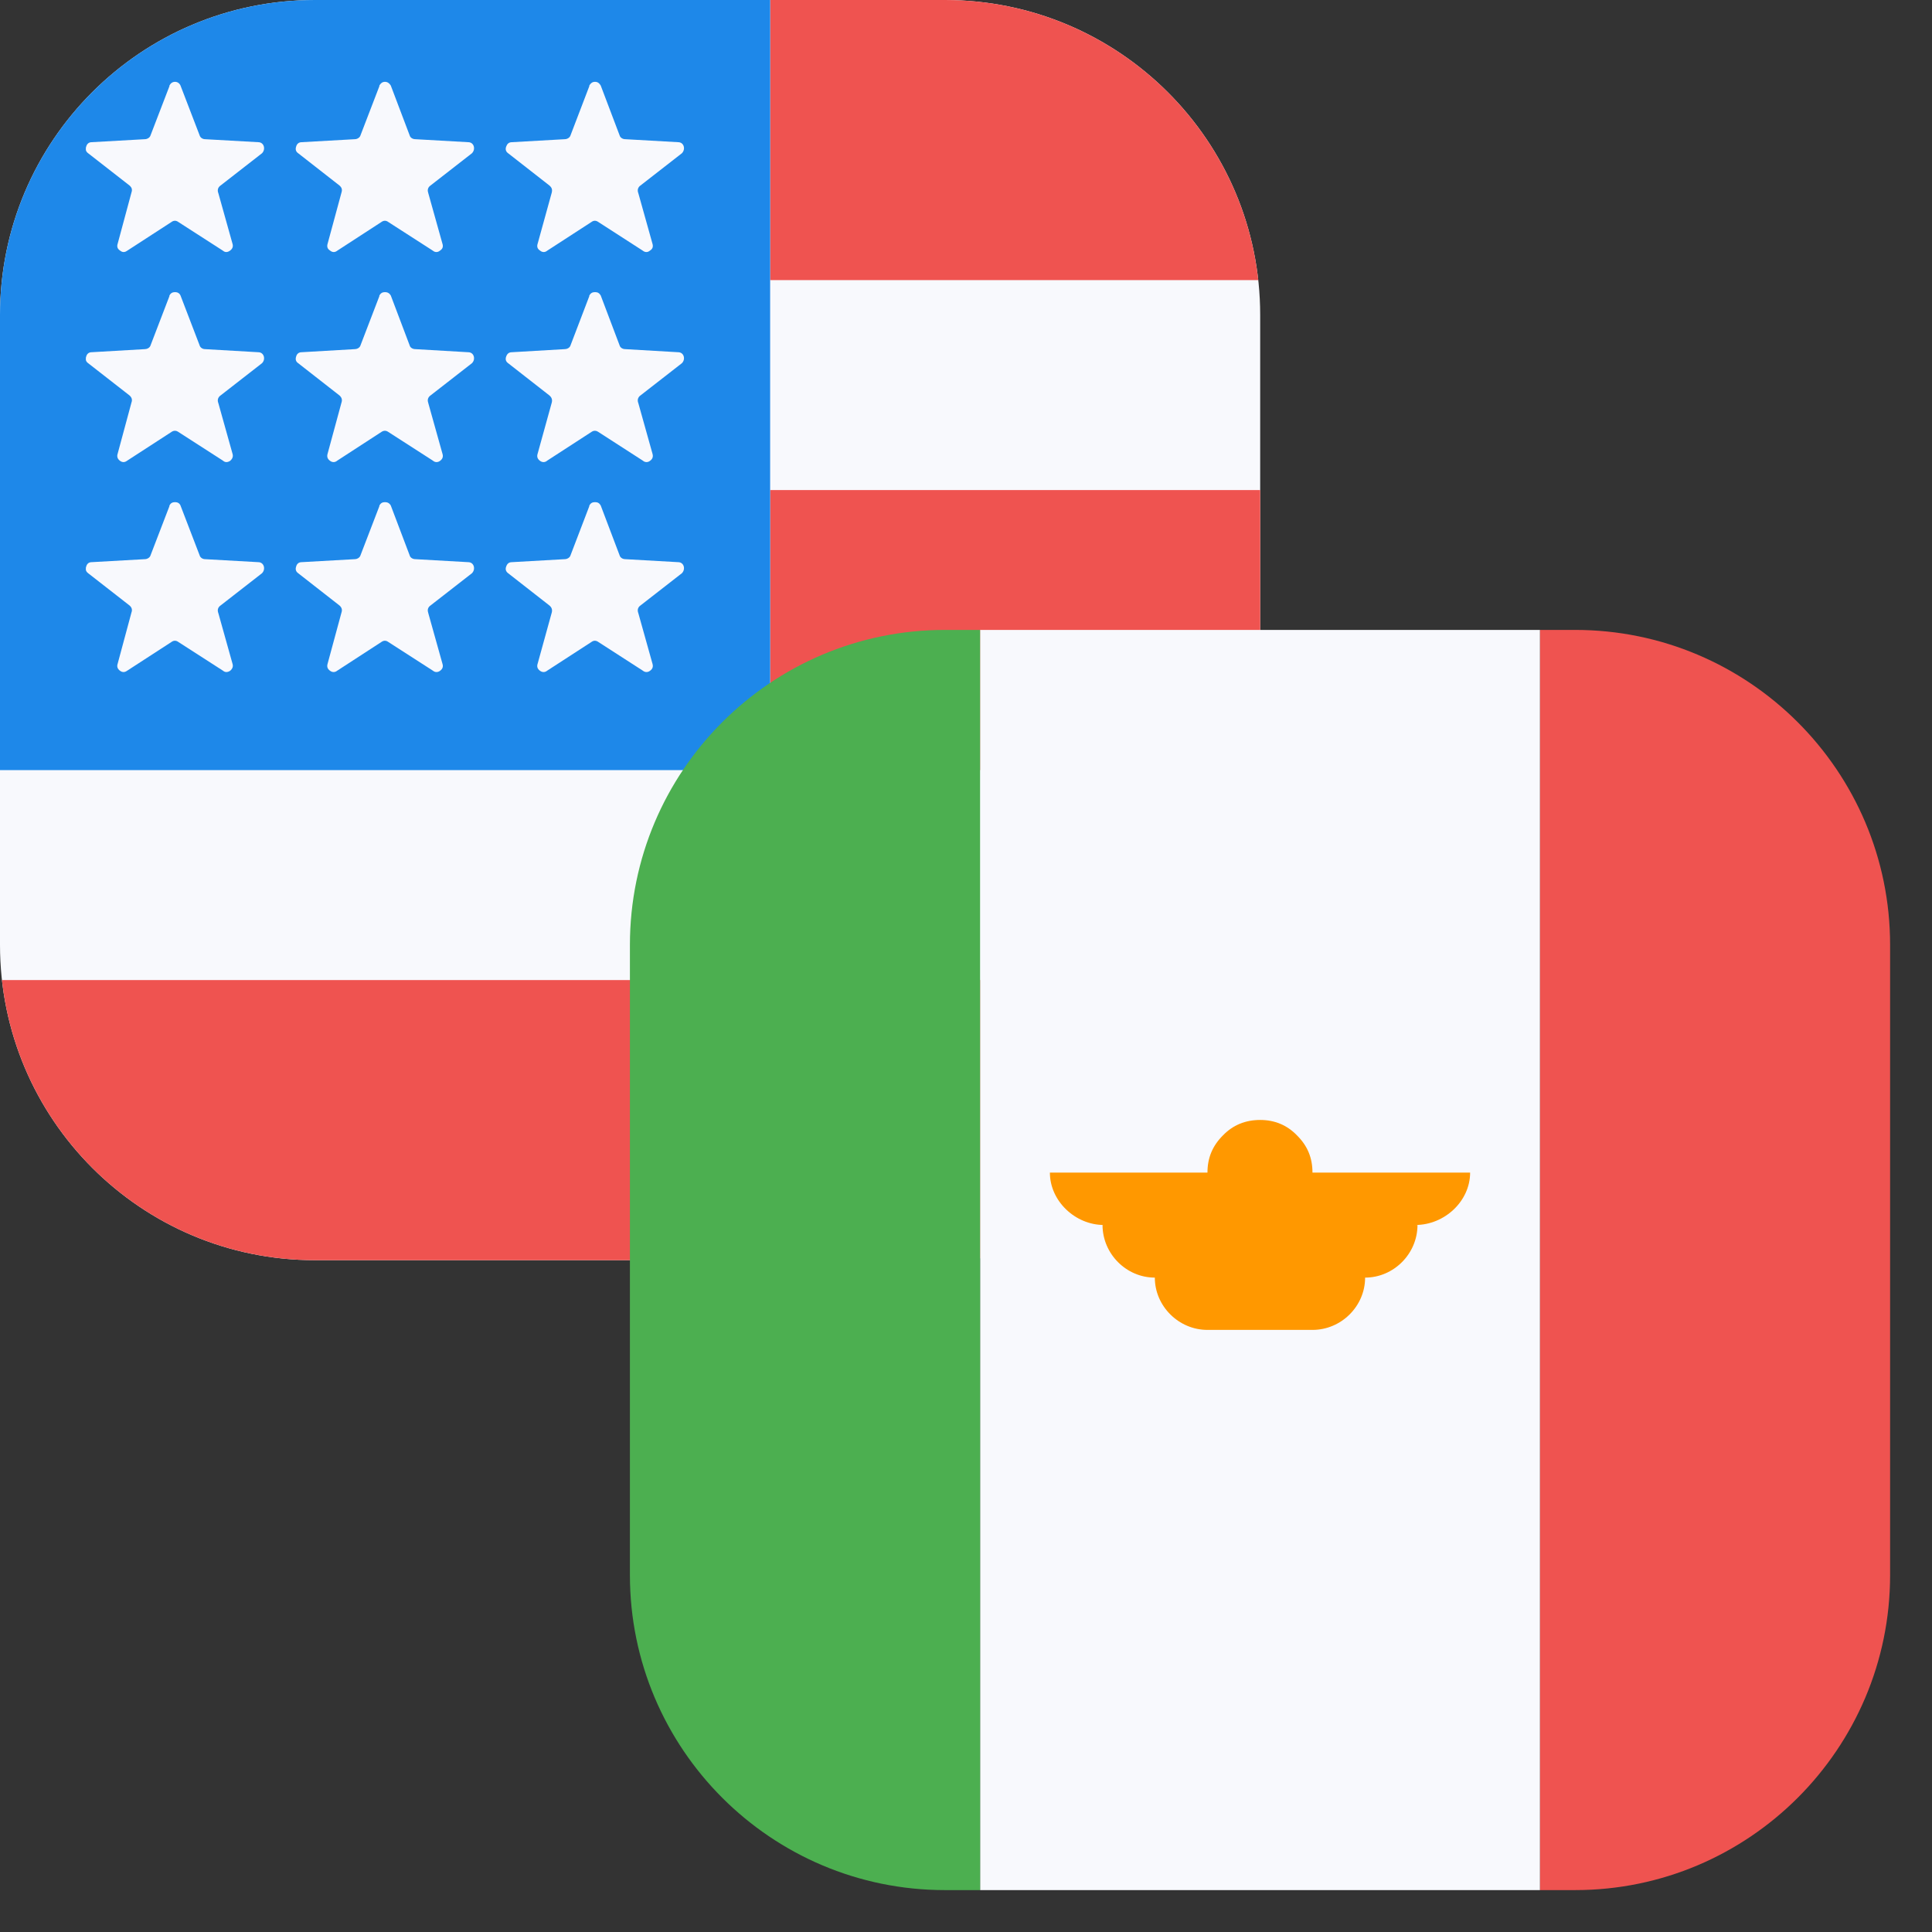 <svg xmlns="http://www.w3.org/2000/svg" xmlns:xlink="http://www.w3.org/1999/xlink" width="30" zoomAndPan="magnify" viewBox="0 0 22.5 22.5" height="30" preserveAspectRatio="xMidYMid meet" version="1.0"><rect x="0" y="0" width="22.5" height="22.5" fill="#333333" stroke="none"/><defs><clipPath id="7e27de7648"><path d="M 0 0 L 14.676 0 L 14.676 14.676 L 0 14.676 Z M 0 0 " clip-rule="nonzero"/></clipPath><clipPath id="7fdccc5238"><path d="M 0 3.668 L 0 11.004 C 0 13.031 1.641 14.676 3.668 14.676 L 11.004 14.676 C 13.031 14.676 14.676 13.031 14.676 11.004 L 14.676 3.668 C 14.676 1.641 13.031 0 11.004 0 L 3.668 0 C 1.641 0 0 1.641 0 3.668 Z M 0 3.668 " clip-rule="nonzero"/></clipPath><clipPath id="6f242464ac"><path d="M 0 0 L 9 0 L 9 9 L 0 9 Z M 0 0 " clip-rule="nonzero"/></clipPath><clipPath id="2678ef97ba"><path d="M 0 3.668 L 0 11.004 C 0 13.031 1.641 14.676 3.668 14.676 L 11.004 14.676 C 13.031 14.676 14.676 13.031 14.676 11.004 L 14.676 3.668 C 14.676 1.641 13.031 0 11.004 0 L 3.668 0 C 1.641 0 0 1.641 0 3.668 Z M 0 3.668 " clip-rule="nonzero"/></clipPath><clipPath id="b20683795b"><path d="M 1 0 L 8 0 L 8 8 L 1 8 Z M 1 0 " clip-rule="nonzero"/></clipPath><clipPath id="bed9c802c9"><path d="M 0 3.668 L 0 11.004 C 0 13.031 1.641 14.676 3.668 14.676 L 11.004 14.676 C 13.031 14.676 14.676 13.031 14.676 11.004 L 14.676 3.668 C 14.676 1.641 13.031 0 11.004 0 L 3.668 0 C 1.641 0 0 1.641 0 3.668 Z M 0 3.668 " clip-rule="nonzero"/></clipPath><clipPath id="38556f97b9"><path d="M 17 7.336 L 22.012 7.336 L 22.012 22.012 L 17 22.012 Z M 17 7.336 " clip-rule="nonzero"/></clipPath><clipPath id="90c0b68410"><path d="M 7.336 11.004 L 7.336 18.344 C 7.336 20.367 8.98 22.012 11.004 22.012 L 18.344 22.012 C 20.367 22.012 22.012 20.367 22.012 18.344 L 22.012 11.004 C 22.012 8.98 20.367 7.336 18.344 7.336 L 11.004 7.336 C 8.98 7.336 7.336 8.98 7.336 11.004 Z M 7.336 11.004 " clip-rule="nonzero"/></clipPath><clipPath id="5dccb53bcf"><path d="M 11 7.336 L 18 7.336 L 18 22.012 L 11 22.012 Z M 11 7.336 " clip-rule="nonzero"/></clipPath><clipPath id="b120993191"><path d="M 7.336 11.004 L 7.336 18.344 C 7.336 20.367 8.98 22.012 11.004 22.012 L 18.344 22.012 C 20.367 22.012 22.012 20.367 22.012 18.344 L 22.012 11.004 C 22.012 8.98 20.367 7.336 18.344 7.336 L 11.004 7.336 C 8.98 7.336 7.336 8.98 7.336 11.004 Z M 7.336 11.004 " clip-rule="nonzero"/></clipPath><clipPath id="b179f9fdab"><path d="M 12 13 L 18 13 L 18 16 L 12 16 Z M 12 13 " clip-rule="nonzero"/></clipPath><clipPath id="b5859d0950"><path d="M 7.336 11.004 L 7.336 18.344 C 7.336 20.367 8.98 22.012 11.004 22.012 L 18.344 22.012 C 20.367 22.012 22.012 20.367 22.012 18.344 L 22.012 11.004 C 22.012 8.98 20.367 7.336 18.344 7.336 L 11.004 7.336 C 8.98 7.336 7.336 8.98 7.336 11.004 Z M 7.336 11.004 " clip-rule="nonzero"/></clipPath><clipPath id="b80a8491c6"><path d="M 7.336 7.336 L 12 7.336 L 12 22.012 L 7.336 22.012 Z M 7.336 7.336 " clip-rule="nonzero"/></clipPath><clipPath id="73bd644f6a"><path d="M 7.336 11.004 L 7.336 18.344 C 7.336 20.367 8.98 22.012 11.004 22.012 L 18.344 22.012 C 20.367 22.012 22.012 20.367 22.012 18.344 L 22.012 11.004 C 22.012 8.98 20.367 7.336 18.344 7.336 L 11.004 7.336 C 8.98 7.336 7.336 8.98 7.336 11.004 Z M 7.336 11.004 " clip-rule="nonzero"/></clipPath></defs><g clip-path="url(#7e27de7648)"><g clip-path="url(#7fdccc5238)"><path fill="#f8f9fd" d="M 0 0 L 14.676 0 L 14.676 14.676 L 0 14.676 Z M 0 0 " fill-opacity="1" fill-rule="nonzero"/><path fill="#ef5350" d="M 8.969 3.262 L 14.676 3.262 L 14.676 0 L 8.969 0 Z M 0 14.676 L 14.676 14.676 L 14.676 11.414 L 0 11.414 Z M 8.969 8.969 L 14.676 8.969 L 14.676 5.707 L 8.969 5.707 Z M 8.969 8.969 " fill-opacity="1" fill-rule="nonzero"/></g></g><g clip-path="url(#6f242464ac)"><g clip-path="url(#2678ef97ba)"><path fill="#1e88e9" d="M 0 0 L 8.969 0 L 8.969 8.969 L 0 8.969 Z M 0 0 " fill-opacity="1" fill-rule="nonzero"/></g></g><g clip-path="url(#b20683795b)"><g clip-path="url(#bed9c802c9)"><path fill="#f8f9fd" d="M 1.973 0.996 C 1.988 0.969 2.008 0.953 2.039 0.953 C 2.066 0.953 2.09 0.969 2.102 0.996 L 2.324 1.574 C 2.332 1.605 2.363 1.621 2.387 1.621 L 3.008 1.656 C 3.074 1.656 3.098 1.738 3.051 1.785 L 2.559 2.168 C 2.535 2.191 2.531 2.219 2.543 2.25 L 2.707 2.836 C 2.719 2.871 2.707 2.898 2.68 2.918 C 2.648 2.941 2.621 2.941 2.594 2.918 L 2.078 2.586 C 2.051 2.566 2.023 2.566 1.996 2.586 L 1.484 2.918 C 1.453 2.941 1.426 2.941 1.398 2.918 C 1.367 2.898 1.359 2.871 1.371 2.836 L 1.531 2.242 C 1.543 2.207 1.535 2.184 1.508 2.16 L 1.027 1.785 C 1 1.766 0.992 1.738 1.004 1.707 C 1.012 1.676 1.035 1.656 1.066 1.656 L 1.688 1.621 C 1.711 1.621 1.746 1.605 1.754 1.574 L 1.973 1.004 Z M 1.973 3.441 C 1.988 3.414 2.008 3.402 2.039 3.402 C 2.066 3.402 2.09 3.414 2.102 3.441 L 2.324 4.02 C 2.332 4.051 2.363 4.066 2.387 4.066 L 3.008 4.102 C 3.074 4.102 3.098 4.184 3.051 4.23 L 2.559 4.613 C 2.535 4.637 2.531 4.664 2.543 4.695 L 2.707 5.281 C 2.719 5.316 2.707 5.344 2.68 5.367 C 2.648 5.387 2.621 5.387 2.594 5.363 L 2.078 5.031 C 2.051 5.012 2.023 5.012 1.996 5.031 L 1.484 5.363 C 1.453 5.387 1.426 5.387 1.398 5.367 C 1.367 5.344 1.359 5.316 1.371 5.281 L 1.531 4.688 C 1.543 4.656 1.535 4.629 1.508 4.605 L 1.027 4.23 C 1 4.211 0.992 4.184 1.004 4.152 C 1.012 4.121 1.035 4.102 1.066 4.102 L 1.688 4.066 C 1.711 4.066 1.746 4.051 1.754 4.02 L 1.973 3.449 Z M 1.973 5.887 C 1.988 5.859 2.008 5.848 2.039 5.848 C 2.066 5.848 2.09 5.859 2.102 5.887 L 2.324 6.465 C 2.332 6.496 2.363 6.512 2.387 6.512 L 3.008 6.547 C 3.074 6.547 3.098 6.629 3.051 6.676 L 2.559 7.059 C 2.535 7.082 2.531 7.109 2.543 7.141 L 2.707 7.727 C 2.719 7.762 2.707 7.789 2.68 7.812 C 2.648 7.832 2.621 7.832 2.594 7.809 L 2.078 7.477 C 2.051 7.457 2.023 7.457 1.996 7.477 L 1.484 7.809 C 1.453 7.832 1.426 7.832 1.398 7.812 C 1.367 7.789 1.359 7.762 1.371 7.727 L 1.531 7.133 C 1.543 7.102 1.535 7.074 1.508 7.051 L 1.027 6.676 C 1 6.656 0.992 6.629 1.004 6.598 C 1.012 6.566 1.035 6.547 1.066 6.547 L 1.688 6.512 C 1.711 6.512 1.746 6.496 1.754 6.465 L 1.973 5.895 Z M 4.418 0.996 C 4.434 0.969 4.453 0.953 4.484 0.953 C 4.512 0.953 4.535 0.969 4.551 0.996 L 4.77 1.574 C 4.777 1.605 4.809 1.621 4.836 1.621 L 5.453 1.656 C 5.52 1.656 5.543 1.738 5.496 1.785 L 5.004 2.168 C 4.98 2.191 4.977 2.219 4.988 2.25 L 5.152 2.836 C 5.164 2.871 5.156 2.898 5.125 2.918 C 5.098 2.941 5.066 2.941 5.039 2.918 L 4.523 2.586 C 4.496 2.566 4.469 2.566 4.441 2.586 L 3.93 2.918 C 3.902 2.941 3.871 2.941 3.844 2.918 C 3.812 2.898 3.805 2.871 3.816 2.836 L 3.977 2.242 C 3.988 2.207 3.98 2.184 3.953 2.16 L 3.473 1.785 C 3.445 1.766 3.438 1.738 3.449 1.707 C 3.457 1.676 3.48 1.656 3.512 1.656 L 4.133 1.621 C 4.156 1.621 4.191 1.605 4.199 1.574 L 4.418 1.004 Z M 4.418 3.441 C 4.434 3.414 4.453 3.402 4.484 3.402 C 4.512 3.402 4.535 3.414 4.551 3.441 L 4.77 4.02 C 4.777 4.051 4.809 4.066 4.836 4.066 L 5.453 4.102 C 5.52 4.102 5.543 4.184 5.496 4.23 L 5.004 4.613 C 4.98 4.637 4.977 4.664 4.988 4.695 L 5.152 5.281 C 5.164 5.316 5.156 5.344 5.125 5.367 C 5.098 5.387 5.066 5.387 5.039 5.363 L 4.523 5.031 C 4.496 5.012 4.469 5.012 4.441 5.031 L 3.93 5.363 C 3.902 5.387 3.871 5.387 3.844 5.367 C 3.812 5.344 3.805 5.316 3.816 5.281 L 3.977 4.688 C 3.988 4.656 3.98 4.629 3.953 4.605 L 3.473 4.23 C 3.445 4.211 3.438 4.184 3.449 4.152 C 3.457 4.121 3.48 4.102 3.512 4.102 L 4.133 4.066 C 4.156 4.066 4.191 4.051 4.199 4.02 L 4.418 3.449 Z M 4.418 5.887 C 4.434 5.859 4.453 5.848 4.484 5.848 C 4.512 5.848 4.535 5.859 4.551 5.887 L 4.77 6.465 C 4.777 6.496 4.809 6.512 4.836 6.512 L 5.453 6.547 C 5.52 6.547 5.543 6.629 5.496 6.676 L 5.004 7.059 C 4.98 7.082 4.977 7.109 4.988 7.141 L 5.152 7.727 C 5.164 7.762 5.156 7.789 5.125 7.812 C 5.098 7.832 5.066 7.832 5.039 7.809 L 4.523 7.477 C 4.496 7.457 4.469 7.457 4.441 7.477 L 3.93 7.809 C 3.902 7.832 3.871 7.832 3.844 7.812 C 3.812 7.789 3.805 7.762 3.816 7.727 L 3.977 7.133 C 3.988 7.102 3.98 7.074 3.953 7.051 L 3.473 6.676 C 3.445 6.656 3.438 6.629 3.449 6.598 C 3.457 6.566 3.48 6.547 3.512 6.547 L 4.133 6.512 C 4.156 6.512 4.191 6.496 4.199 6.465 L 4.418 5.895 Z M 6.863 0.996 C 6.879 0.969 6.898 0.953 6.93 0.953 C 6.961 0.953 6.98 0.969 6.996 0.996 L 7.215 1.574 C 7.223 1.605 7.254 1.621 7.281 1.621 L 7.898 1.656 C 7.965 1.656 7.988 1.738 7.941 1.785 L 7.449 2.168 C 7.426 2.191 7.422 2.219 7.434 2.25 L 7.598 2.836 C 7.609 2.871 7.602 2.898 7.57 2.918 C 7.543 2.941 7.512 2.941 7.484 2.918 L 6.969 2.586 C 6.941 2.566 6.914 2.566 6.887 2.586 L 6.375 2.918 C 6.348 2.941 6.316 2.941 6.289 2.918 C 6.258 2.898 6.25 2.871 6.262 2.836 L 6.426 2.242 C 6.434 2.207 6.426 2.184 6.398 2.16 L 5.918 1.785 C 5.891 1.766 5.883 1.738 5.895 1.707 C 5.906 1.676 5.926 1.656 5.961 1.656 L 6.578 1.621 C 6.602 1.621 6.637 1.605 6.645 1.574 L 6.863 1.004 Z M 6.863 3.441 C 6.879 3.414 6.898 3.402 6.93 3.402 C 6.961 3.402 6.98 3.414 6.996 3.441 L 7.215 4.02 C 7.223 4.051 7.254 4.066 7.281 4.066 L 7.898 4.102 C 7.965 4.102 7.988 4.184 7.941 4.23 L 7.449 4.613 C 7.426 4.637 7.422 4.664 7.434 4.695 L 7.598 5.281 C 7.609 5.316 7.602 5.344 7.57 5.367 C 7.543 5.387 7.512 5.387 7.484 5.363 L 6.969 5.031 C 6.941 5.012 6.914 5.012 6.887 5.031 L 6.375 5.363 C 6.348 5.387 6.316 5.387 6.289 5.367 C 6.258 5.344 6.25 5.316 6.262 5.281 L 6.426 4.688 C 6.434 4.656 6.426 4.629 6.398 4.605 L 5.918 4.23 C 5.891 4.211 5.883 4.184 5.895 4.152 C 5.906 4.121 5.926 4.102 5.961 4.102 L 6.578 4.066 C 6.602 4.066 6.637 4.051 6.645 4.02 L 6.863 3.449 Z M 6.863 5.887 C 6.879 5.859 6.898 5.848 6.93 5.848 C 6.961 5.848 6.98 5.859 6.996 5.887 L 7.215 6.465 C 7.223 6.496 7.254 6.512 7.281 6.512 L 7.898 6.547 C 7.965 6.547 7.988 6.629 7.941 6.676 L 7.449 7.059 C 7.426 7.082 7.422 7.109 7.434 7.141 L 7.598 7.727 C 7.609 7.762 7.602 7.789 7.57 7.812 C 7.543 7.832 7.512 7.832 7.484 7.809 L 6.969 7.477 C 6.941 7.457 6.914 7.457 6.887 7.477 L 6.375 7.809 C 6.348 7.832 6.316 7.832 6.289 7.812 C 6.258 7.789 6.25 7.762 6.262 7.727 L 6.426 7.133 C 6.434 7.102 6.426 7.074 6.398 7.051 L 5.918 6.676 C 5.891 6.656 5.883 6.629 5.895 6.598 C 5.906 6.566 5.926 6.547 5.961 6.547 L 6.578 6.512 C 6.602 6.512 6.637 6.496 6.645 6.465 L 6.863 5.895 Z M 6.863 5.887 " fill-opacity="1" fill-rule="nonzero"/></g></g><g clip-path="url(#38556f97b9)"><g clip-path="url(#90c0b68410)"><path fill="#ef5350" d="M 17.934 7.336 L 22.012 7.336 L 22.012 22.012 L 17.934 22.012 Z M 17.934 7.336 " fill-opacity="1" fill-rule="nonzero"/></g></g><g clip-path="url(#5dccb53bcf)"><g clip-path="url(#b120993191)"><path fill="#f8f9fd" d="M 11.414 7.336 L 17.934 7.336 L 17.934 22.012 L 11.414 22.012 Z M 11.414 7.336 " fill-opacity="1" fill-rule="nonzero"/></g></g><g clip-path="url(#b179f9fdab)"><g clip-path="url(#b5859d0950)"><path fill="#ff9800" d="M 17.121 13.656 L 15.285 13.656 C 15.285 13.484 15.227 13.344 15.105 13.223 C 14.988 13.102 14.844 13.043 14.676 13.043 C 14.504 13.043 14.359 13.102 14.242 13.223 C 14.121 13.344 14.062 13.484 14.062 13.656 L 12.227 13.656 C 12.227 13.988 12.523 14.266 12.855 14.266 L 12.84 14.266 C 12.84 14.602 13.117 14.879 13.449 14.879 C 13.449 15.211 13.727 15.488 14.062 15.488 L 15.285 15.488 C 15.621 15.488 15.898 15.211 15.898 14.879 C 16.23 14.879 16.508 14.602 16.508 14.266 L 16.484 14.266 C 16.824 14.266 17.121 13.988 17.121 13.656 Z M 17.121 13.656 " fill-opacity="1" fill-rule="nonzero"/></g></g><g clip-path="url(#b80a8491c6)"><g clip-path="url(#73bd644f6a)"><path fill="#4caf50" d="M 7.336 7.336 L 11.414 7.336 L 11.414 22.012 L 7.336 22.012 Z M 7.336 7.336 " fill-opacity="1" fill-rule="nonzero"/></g></g></svg>